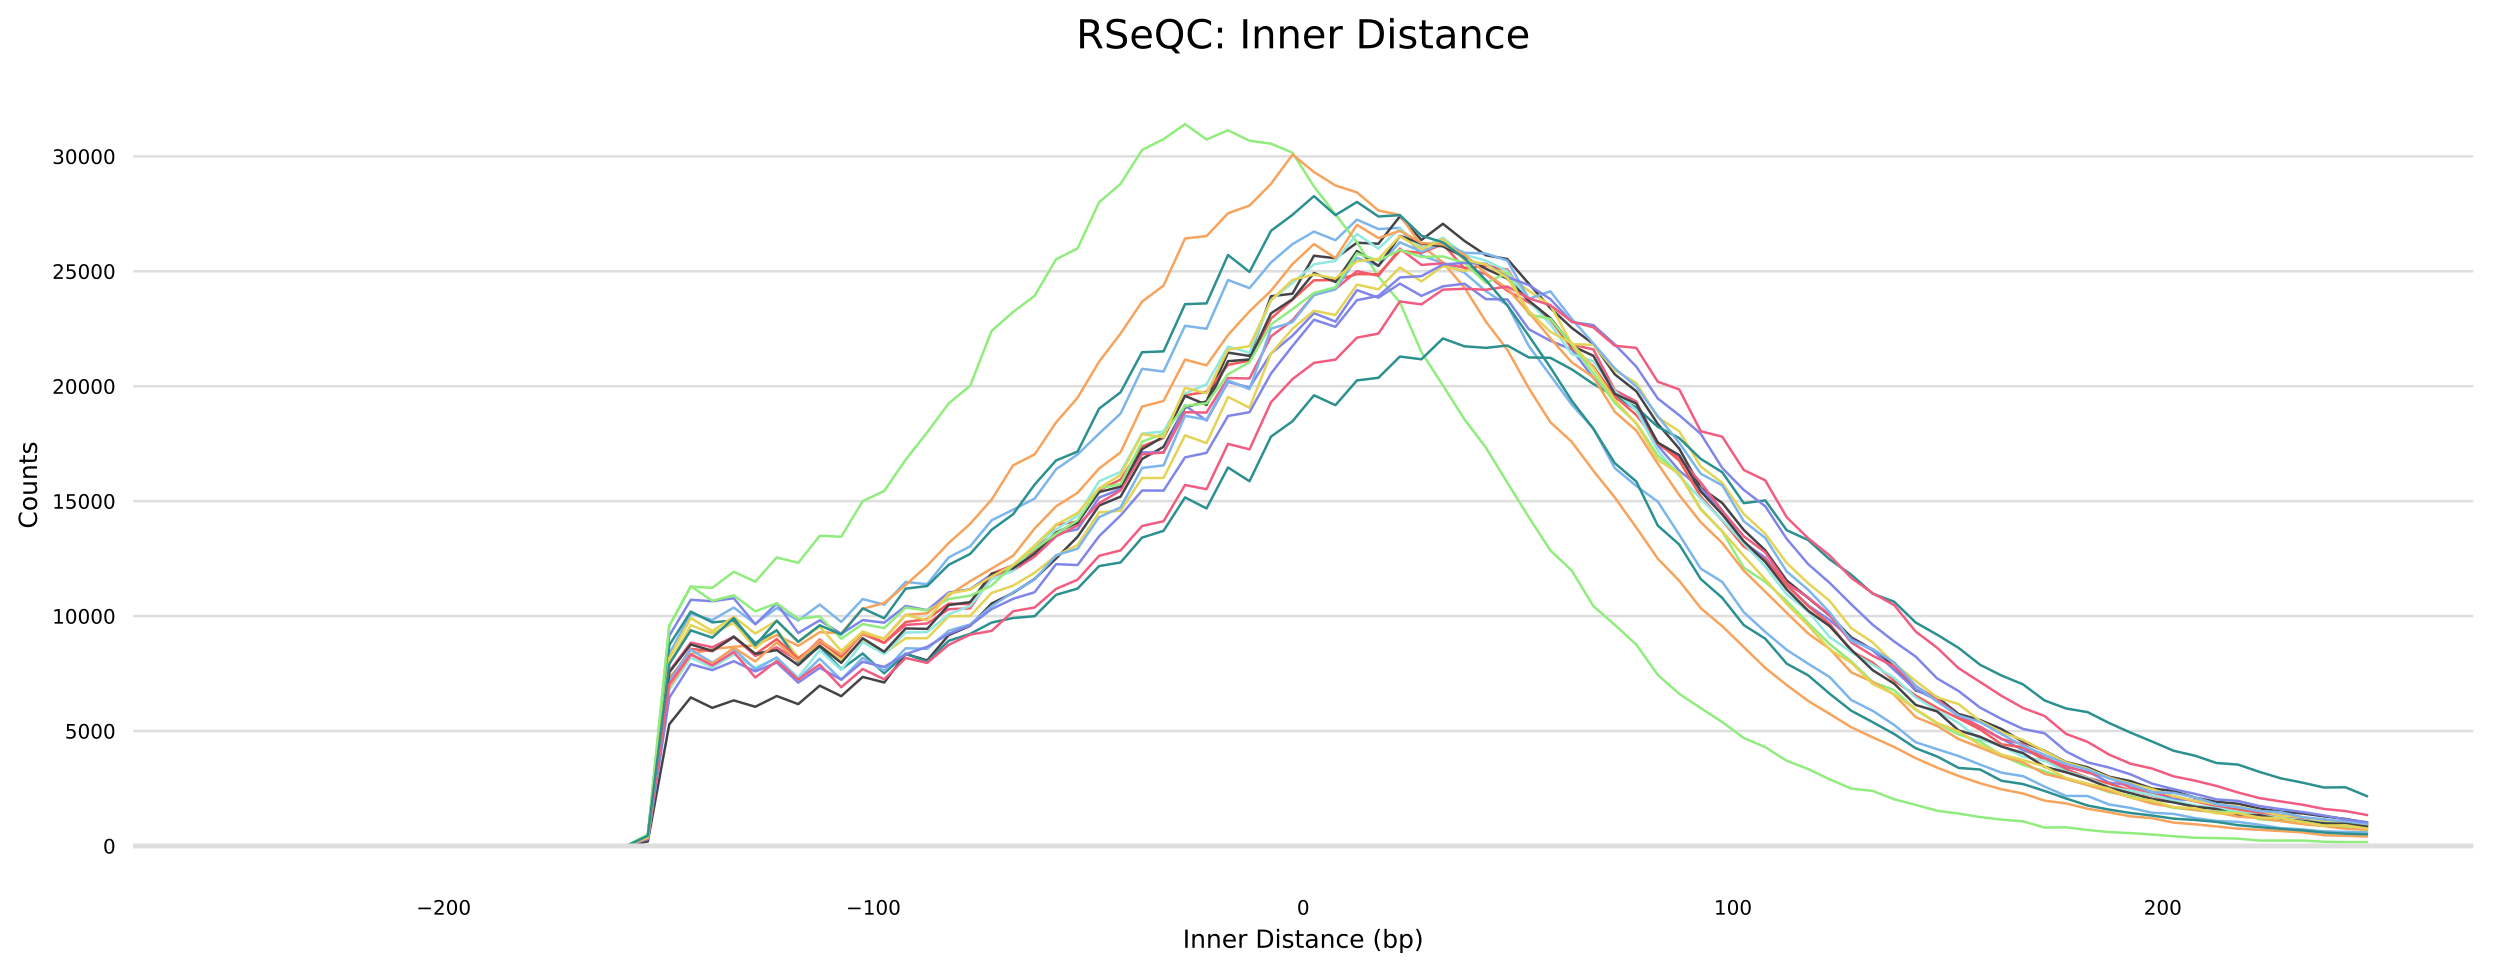<?xml version="1.0" encoding="utf-8" standalone="no"?>
<!DOCTYPE svg PUBLIC "-//W3C//DTD SVG 1.1//EN"
  "http://www.w3.org/Graphics/SVG/1.1/DTD/svg11.dtd">
<!-- Created with matplotlib (https://matplotlib.org/) -->
<svg height="388.845pt" version="1.1" viewBox="0 0 1001.178 388.845" width="1001.178pt" xmlns="http://www.w3.org/2000/svg" xmlns:xlink="http://www.w3.org/1999/xlink">
 <defs>
  <style type="text/css">
*{stroke-linecap:butt;stroke-linejoin:round;}
  </style>
 </defs>
 <g id="figure_1">
  <g id="patch_1">
   <path d="M 0 388.845 
L 1001.178 388.845 
L 1001.178 0 
L 0 0 
z
" style="fill:#ffffff;"/>
  </g>
  <g id="axes_1">
   <g id="patch_2">
    <path d="M 53.328 353.224 
L 990.478 353.224 
L 990.478 35.256 
L 53.328 35.256 
z
" style="fill:#ffffff;"/>
   </g>
   <g id="matplotlib.axis_1">
    <g id="xtick_1">
     <g id="text_1">
      <!-- −200 -->
      <defs>
       <path d="M 10.594 35.5 
L 73.188 35.5 
L 73.188 27.203 
L 10.594 27.203 
z
" id="DejaVuSans-8722"/>
       <path d="M 19.188 8.297 
L 53.609 8.297 
L 53.609 0 
L 7.328 0 
L 7.328 8.297 
Q 12.938 14.109 22.625 23.891 
Q 32.328 33.688 34.812 36.531 
Q 39.547 41.844 41.422 45.531 
Q 43.312 49.219 43.312 52.781 
Q 43.312 58.594 39.234 62.25 
Q 35.156 65.922 28.609 65.922 
Q 23.969 65.922 18.812 64.312 
Q 13.672 62.703 7.812 59.422 
L 7.812 69.391 
Q 13.766 71.781 18.938 73 
Q 24.125 74.219 28.422 74.219 
Q 39.75 74.219 46.484 68.547 
Q 53.219 62.891 53.219 53.422 
Q 53.219 48.922 51.531 44.891 
Q 49.859 40.875 45.406 35.406 
Q 44.188 33.984 37.641 27.219 
Q 31.109 20.453 19.188 8.297 
z
" id="DejaVuSans-50"/>
       <path d="M 31.781 66.406 
Q 24.172 66.406 20.328 58.906 
Q 16.5 51.422 16.5 36.375 
Q 16.5 21.391 20.328 13.891 
Q 24.172 6.391 31.781 6.391 
Q 39.453 6.391 43.281 13.891 
Q 47.125 21.391 47.125 36.375 
Q 47.125 51.422 43.281 58.906 
Q 39.453 66.406 31.781 66.406 
z
M 31.781 74.219 
Q 44.047 74.219 50.516 64.516 
Q 56.984 54.828 56.984 36.375 
Q 56.984 17.969 50.516 8.266 
Q 44.047 -1.422 31.781 -1.422 
Q 19.531 -1.422 13.062 8.266 
Q 6.594 17.969 6.594 36.375 
Q 6.594 54.828 13.062 64.516 
Q 19.531 74.219 31.781 74.219 
z
" id="DejaVuSans-48"/>
      </defs>
      <g transform="translate(166.692 366.303)scale(0.08 -0.08)">
       <use xlink:href="#DejaVuSans-8722"/>
       <use x="83.789" xlink:href="#DejaVuSans-50"/>
       <use x="147.412" xlink:href="#DejaVuSans-48"/>
       <use x="211.035" xlink:href="#DejaVuSans-48"/>
      </g>
     </g>
    </g>
    <g id="xtick_2">
     <g id="text_2">
      <!-- −100 -->
      <defs>
       <path d="M 12.406 8.297 
L 28.516 8.297 
L 28.516 63.922 
L 10.984 60.406 
L 10.984 69.391 
L 28.422 72.906 
L 38.281 72.906 
L 38.281 8.297 
L 54.391 8.297 
L 54.391 0 
L 12.406 0 
z
" id="DejaVuSans-49"/>
      </defs>
      <g transform="translate(338.804 366.303)scale(0.08 -0.08)">
       <use xlink:href="#DejaVuSans-8722"/>
       <use x="83.789" xlink:href="#DejaVuSans-49"/>
       <use x="147.412" xlink:href="#DejaVuSans-48"/>
       <use x="211.035" xlink:href="#DejaVuSans-48"/>
      </g>
     </g>
    </g>
    <g id="xtick_3">
     <g id="text_3">
      <!-- 0 -->
      <g transform="translate(519.358 366.303)scale(0.08 -0.08)">
       <use xlink:href="#DejaVuSans-48"/>
      </g>
     </g>
    </g>
    <g id="xtick_4">
     <g id="text_4">
      <!-- 100 -->
      <g transform="translate(686.38 366.303)scale(0.08 -0.08)">
       <use xlink:href="#DejaVuSans-49"/>
       <use x="63.623" xlink:href="#DejaVuSans-48"/>
       <use x="127.246" xlink:href="#DejaVuSans-48"/>
      </g>
     </g>
    </g>
    <g id="xtick_5">
     <g id="text_5">
      <!-- 200 -->
      <g transform="translate(858.492 366.303)scale(0.08 -0.08)">
       <use xlink:href="#DejaVuSans-50"/>
       <use x="63.623" xlink:href="#DejaVuSans-48"/>
       <use x="127.246" xlink:href="#DejaVuSans-48"/>
      </g>
     </g>
    </g>
    <g id="text_6">
     <!-- Inner Distance (bp) -->
     <defs>
      <path d="M 9.812 72.906 
L 19.672 72.906 
L 19.672 0 
L 9.812 0 
z
" id="DejaVuSans-73"/>
      <path d="M 54.891 33.016 
L 54.891 0 
L 45.906 0 
L 45.906 32.719 
Q 45.906 40.484 42.875 44.328 
Q 39.844 48.188 33.797 48.188 
Q 26.516 48.188 22.312 43.547 
Q 18.109 38.922 18.109 30.906 
L 18.109 0 
L 9.078 0 
L 9.078 54.688 
L 18.109 54.688 
L 18.109 46.188 
Q 21.344 51.125 25.703 53.562 
Q 30.078 56 35.797 56 
Q 45.219 56 50.047 50.172 
Q 54.891 44.344 54.891 33.016 
z
" id="DejaVuSans-110"/>
      <path d="M 56.203 29.594 
L 56.203 25.203 
L 14.891 25.203 
Q 15.484 15.922 20.484 11.062 
Q 25.484 6.203 34.422 6.203 
Q 39.594 6.203 44.453 7.469 
Q 49.312 8.734 54.109 11.281 
L 54.109 2.781 
Q 49.266 0.734 44.188 -0.344 
Q 39.109 -1.422 33.891 -1.422 
Q 20.797 -1.422 13.156 6.188 
Q 5.516 13.812 5.516 26.812 
Q 5.516 40.234 12.766 48.109 
Q 20.016 56 32.328 56 
Q 43.359 56 49.781 48.891 
Q 56.203 41.797 56.203 29.594 
z
M 47.219 32.234 
Q 47.125 39.594 43.094 43.984 
Q 39.062 48.391 32.422 48.391 
Q 24.906 48.391 20.391 44.141 
Q 15.875 39.891 15.188 32.172 
z
" id="DejaVuSans-101"/>
      <path d="M 41.109 46.297 
Q 39.594 47.172 37.812 47.578 
Q 36.031 48 33.891 48 
Q 26.266 48 22.188 43.047 
Q 18.109 38.094 18.109 28.812 
L 18.109 0 
L 9.078 0 
L 9.078 54.688 
L 18.109 54.688 
L 18.109 46.188 
Q 20.953 51.172 25.484 53.578 
Q 30.031 56 36.531 56 
Q 37.453 56 38.578 55.875 
Q 39.703 55.766 41.062 55.516 
z
" id="DejaVuSans-114"/>
      <path id="DejaVuSans-32"/>
      <path d="M 19.672 64.797 
L 19.672 8.109 
L 31.594 8.109 
Q 46.688 8.109 53.688 14.938 
Q 60.688 21.781 60.688 36.531 
Q 60.688 51.172 53.688 57.984 
Q 46.688 64.797 31.594 64.797 
z
M 9.812 72.906 
L 30.078 72.906 
Q 51.266 72.906 61.172 64.094 
Q 71.094 55.281 71.094 36.531 
Q 71.094 17.672 61.125 8.828 
Q 51.172 0 30.078 0 
L 9.812 0 
z
" id="DejaVuSans-68"/>
      <path d="M 9.422 54.688 
L 18.406 54.688 
L 18.406 0 
L 9.422 0 
z
M 9.422 75.984 
L 18.406 75.984 
L 18.406 64.594 
L 9.422 64.594 
z
" id="DejaVuSans-105"/>
      <path d="M 44.281 53.078 
L 44.281 44.578 
Q 40.484 46.531 36.375 47.5 
Q 32.281 48.484 27.875 48.484 
Q 21.188 48.484 17.844 46.438 
Q 14.5 44.391 14.5 40.281 
Q 14.5 37.156 16.891 35.375 
Q 19.281 33.594 26.516 31.984 
L 29.594 31.297 
Q 39.156 29.25 43.188 25.516 
Q 47.219 21.781 47.219 15.094 
Q 47.219 7.469 41.188 3.016 
Q 35.156 -1.422 24.609 -1.422 
Q 20.219 -1.422 15.453 -0.562 
Q 10.688 0.297 5.422 2 
L 5.422 11.281 
Q 10.406 8.688 15.234 7.391 
Q 20.062 6.109 24.812 6.109 
Q 31.156 6.109 34.562 8.281 
Q 37.984 10.453 37.984 14.406 
Q 37.984 18.062 35.516 20.016 
Q 33.062 21.969 24.703 23.781 
L 21.578 24.516 
Q 13.234 26.266 9.516 29.906 
Q 5.812 33.547 5.812 39.891 
Q 5.812 47.609 11.281 51.797 
Q 16.75 56 26.812 56 
Q 31.781 56 36.172 55.266 
Q 40.578 54.547 44.281 53.078 
z
" id="DejaVuSans-115"/>
      <path d="M 18.312 70.219 
L 18.312 54.688 
L 36.812 54.688 
L 36.812 47.703 
L 18.312 47.703 
L 18.312 18.016 
Q 18.312 11.328 20.141 9.422 
Q 21.969 7.516 27.594 7.516 
L 36.812 7.516 
L 36.812 0 
L 27.594 0 
Q 17.188 0 13.234 3.875 
Q 9.281 7.766 9.281 18.016 
L 9.281 47.703 
L 2.688 47.703 
L 2.688 54.688 
L 9.281 54.688 
L 9.281 70.219 
z
" id="DejaVuSans-116"/>
      <path d="M 34.281 27.484 
Q 23.391 27.484 19.188 25 
Q 14.984 22.516 14.984 16.5 
Q 14.984 11.719 18.141 8.906 
Q 21.297 6.109 26.703 6.109 
Q 34.188 6.109 38.703 11.406 
Q 43.219 16.703 43.219 25.484 
L 43.219 27.484 
z
M 52.203 31.203 
L 52.203 0 
L 43.219 0 
L 43.219 8.297 
Q 40.141 3.328 35.547 0.953 
Q 30.953 -1.422 24.312 -1.422 
Q 15.922 -1.422 10.953 3.297 
Q 6 8.016 6 15.922 
Q 6 25.141 12.172 29.828 
Q 18.359 34.516 30.609 34.516 
L 43.219 34.516 
L 43.219 35.406 
Q 43.219 41.609 39.141 45 
Q 35.062 48.391 27.688 48.391 
Q 23 48.391 18.547 47.266 
Q 14.109 46.141 10.016 43.891 
L 10.016 52.203 
Q 14.938 54.109 19.578 55.047 
Q 24.219 56 28.609 56 
Q 40.484 56 46.344 49.844 
Q 52.203 43.703 52.203 31.203 
z
" id="DejaVuSans-97"/>
      <path d="M 48.781 52.594 
L 48.781 44.188 
Q 44.969 46.297 41.141 47.344 
Q 37.312 48.391 33.406 48.391 
Q 24.656 48.391 19.812 42.844 
Q 14.984 37.312 14.984 27.297 
Q 14.984 17.281 19.812 11.734 
Q 24.656 6.203 33.406 6.203 
Q 37.312 6.203 41.141 7.25 
Q 44.969 8.297 48.781 10.406 
L 48.781 2.094 
Q 45.016 0.344 40.984 -0.531 
Q 36.969 -1.422 32.422 -1.422 
Q 20.062 -1.422 12.781 6.344 
Q 5.516 14.109 5.516 27.297 
Q 5.516 40.672 12.859 48.328 
Q 20.219 56 33.016 56 
Q 37.156 56 41.109 55.141 
Q 45.062 54.297 48.781 52.594 
z
" id="DejaVuSans-99"/>
      <path d="M 31 75.875 
Q 24.469 64.656 21.281 53.656 
Q 18.109 42.672 18.109 31.391 
Q 18.109 20.125 21.312 9.062 
Q 24.516 -2 31 -13.188 
L 23.188 -13.188 
Q 15.875 -1.703 12.234 9.375 
Q 8.594 20.453 8.594 31.391 
Q 8.594 42.281 12.203 53.312 
Q 15.828 64.359 23.188 75.875 
z
" id="DejaVuSans-40"/>
      <path d="M 48.688 27.297 
Q 48.688 37.203 44.609 42.844 
Q 40.531 48.484 33.406 48.484 
Q 26.266 48.484 22.188 42.844 
Q 18.109 37.203 18.109 27.297 
Q 18.109 17.391 22.188 11.75 
Q 26.266 6.109 33.406 6.109 
Q 40.531 6.109 44.609 11.75 
Q 48.688 17.391 48.688 27.297 
z
M 18.109 46.391 
Q 20.953 51.266 25.266 53.625 
Q 29.594 56 35.594 56 
Q 45.562 56 51.781 48.094 
Q 58.016 40.188 58.016 27.297 
Q 58.016 14.406 51.781 6.484 
Q 45.562 -1.422 35.594 -1.422 
Q 29.594 -1.422 25.266 0.953 
Q 20.953 3.328 18.109 8.203 
L 18.109 0 
L 9.078 0 
L 9.078 75.984 
L 18.109 75.984 
z
" id="DejaVuSans-98"/>
      <path d="M 18.109 8.203 
L 18.109 -20.797 
L 9.078 -20.797 
L 9.078 54.688 
L 18.109 54.688 
L 18.109 46.391 
Q 20.953 51.266 25.266 53.625 
Q 29.594 56 35.594 56 
Q 45.562 56 51.781 48.094 
Q 58.016 40.188 58.016 27.297 
Q 58.016 14.406 51.781 6.484 
Q 45.562 -1.422 35.594 -1.422 
Q 29.594 -1.422 25.266 0.953 
Q 20.953 3.328 18.109 8.203 
z
M 48.688 27.297 
Q 48.688 37.203 44.609 42.844 
Q 40.531 48.484 33.406 48.484 
Q 26.266 48.484 22.188 42.844 
Q 18.109 37.203 18.109 27.297 
Q 18.109 17.391 22.188 11.75 
Q 26.266 6.109 33.406 6.109 
Q 40.531 6.109 44.609 11.75 
Q 48.688 17.391 48.688 27.297 
z
" id="DejaVuSans-112"/>
      <path d="M 8.016 75.875 
L 15.828 75.875 
Q 23.141 64.359 26.781 53.312 
Q 30.422 42.281 30.422 31.391 
Q 30.422 20.453 26.781 9.375 
Q 23.141 -1.703 15.828 -13.188 
L 8.016 -13.188 
Q 14.5 -2 17.703 9.062 
Q 20.906 20.125 20.906 31.391 
Q 20.906 42.672 17.703 53.656 
Q 14.5 64.656 8.016 75.875 
z
" id="DejaVuSans-41"/>
     </defs>
     <g transform="translate(473.668 379.565)scale(0.1 -0.1)">
      <use xlink:href="#DejaVuSans-73"/>
      <use x="29.492" xlink:href="#DejaVuSans-110"/>
      <use x="92.871" xlink:href="#DejaVuSans-110"/>
      <use x="156.25" xlink:href="#DejaVuSans-101"/>
      <use x="217.773" xlink:href="#DejaVuSans-114"/>
      <use x="258.887" xlink:href="#DejaVuSans-32"/>
      <use x="290.674" xlink:href="#DejaVuSans-68"/>
      <use x="367.676" xlink:href="#DejaVuSans-105"/>
      <use x="395.459" xlink:href="#DejaVuSans-115"/>
      <use x="447.559" xlink:href="#DejaVuSans-116"/>
      <use x="486.768" xlink:href="#DejaVuSans-97"/>
      <use x="548.047" xlink:href="#DejaVuSans-110"/>
      <use x="611.426" xlink:href="#DejaVuSans-99"/>
      <use x="666.406" xlink:href="#DejaVuSans-101"/>
      <use x="727.93" xlink:href="#DejaVuSans-32"/>
      <use x="759.717" xlink:href="#DejaVuSans-40"/>
      <use x="798.73" xlink:href="#DejaVuSans-98"/>
      <use x="862.207" xlink:href="#DejaVuSans-112"/>
      <use x="925.684" xlink:href="#DejaVuSans-41"/>
     </g>
    </g>
   </g>
   <g id="matplotlib.axis_2">
    <g id="ytick_1">
     <g id="line2d_1">
      <path clip-path="url(#p99df328ebd)" d="M 53.328 338.771 
L 990.478 338.771 
" style="fill:none;stroke:#dedede;stroke-linecap:square;"/>
     </g>
     <g id="text_7">
      <!-- 0 -->
      <g transform="translate(41.238 341.81)scale(0.08 -0.08)">
       <use xlink:href="#DejaVuSans-48"/>
      </g>
     </g>
    </g>
    <g id="ytick_2">
     <g id="line2d_2">
      <path clip-path="url(#p99df328ebd)" d="M 53.328 292.745 
L 990.478 292.745 
" style="fill:none;stroke:#dedede;stroke-linecap:square;"/>
     </g>
     <g id="text_8">
      <!-- 5000 -->
      <defs>
       <path d="M 10.797 72.906 
L 49.516 72.906 
L 49.516 64.594 
L 19.828 64.594 
L 19.828 46.734 
Q 21.969 47.469 24.109 47.828 
Q 26.266 48.188 28.422 48.188 
Q 40.625 48.188 47.75 41.5 
Q 54.891 34.812 54.891 23.391 
Q 54.891 11.625 47.562 5.094 
Q 40.234 -1.422 26.906 -1.422 
Q 22.312 -1.422 17.547 -0.641 
Q 12.797 0.141 7.719 1.703 
L 7.719 11.625 
Q 12.109 9.234 16.797 8.062 
Q 21.484 6.891 26.703 6.891 
Q 35.156 6.891 40.078 11.328 
Q 45.016 15.766 45.016 23.391 
Q 45.016 31 40.078 35.438 
Q 35.156 39.891 26.703 39.891 
Q 22.75 39.891 18.812 39.016 
Q 14.891 38.141 10.797 36.281 
z
" id="DejaVuSans-53"/>
      </defs>
      <g transform="translate(25.968 295.784)scale(0.08 -0.08)">
       <use xlink:href="#DejaVuSans-53"/>
       <use x="63.623" xlink:href="#DejaVuSans-48"/>
       <use x="127.246" xlink:href="#DejaVuSans-48"/>
       <use x="190.869" xlink:href="#DejaVuSans-48"/>
      </g>
     </g>
    </g>
    <g id="ytick_3">
     <g id="line2d_3">
      <path clip-path="url(#p99df328ebd)" d="M 53.328 246.719 
L 990.478 246.719 
" style="fill:none;stroke:#dedede;stroke-linecap:square;"/>
     </g>
     <g id="text_9">
      <!-- 10000 -->
      <g transform="translate(20.878 249.758)scale(0.08 -0.08)">
       <use xlink:href="#DejaVuSans-49"/>
       <use x="63.623" xlink:href="#DejaVuSans-48"/>
       <use x="127.246" xlink:href="#DejaVuSans-48"/>
       <use x="190.869" xlink:href="#DejaVuSans-48"/>
       <use x="254.492" xlink:href="#DejaVuSans-48"/>
      </g>
     </g>
    </g>
    <g id="ytick_4">
     <g id="line2d_4">
      <path clip-path="url(#p99df328ebd)" d="M 53.328 200.693 
L 990.478 200.693 
" style="fill:none;stroke:#dedede;stroke-linecap:square;"/>
     </g>
     <g id="text_10">
      <!-- 15000 -->
      <g transform="translate(20.878 203.732)scale(0.08 -0.08)">
       <use xlink:href="#DejaVuSans-49"/>
       <use x="63.623" xlink:href="#DejaVuSans-53"/>
       <use x="127.246" xlink:href="#DejaVuSans-48"/>
       <use x="190.869" xlink:href="#DejaVuSans-48"/>
       <use x="254.492" xlink:href="#DejaVuSans-48"/>
      </g>
     </g>
    </g>
    <g id="ytick_5">
     <g id="line2d_5">
      <path clip-path="url(#p99df328ebd)" d="M 53.328 154.667 
L 990.478 154.667 
" style="fill:none;stroke:#dedede;stroke-linecap:square;"/>
     </g>
     <g id="text_11">
      <!-- 20000 -->
      <g transform="translate(20.878 157.706)scale(0.08 -0.08)">
       <use xlink:href="#DejaVuSans-50"/>
       <use x="63.623" xlink:href="#DejaVuSans-48"/>
       <use x="127.246" xlink:href="#DejaVuSans-48"/>
       <use x="190.869" xlink:href="#DejaVuSans-48"/>
       <use x="254.492" xlink:href="#DejaVuSans-48"/>
      </g>
     </g>
    </g>
    <g id="ytick_6">
     <g id="line2d_6">
      <path clip-path="url(#p99df328ebd)" d="M 53.328 108.641 
L 990.478 108.641 
" style="fill:none;stroke:#dedede;stroke-linecap:square;"/>
     </g>
     <g id="text_12">
      <!-- 25000 -->
      <g transform="translate(20.878 111.68)scale(0.08 -0.08)">
       <use xlink:href="#DejaVuSans-50"/>
       <use x="63.623" xlink:href="#DejaVuSans-53"/>
       <use x="127.246" xlink:href="#DejaVuSans-48"/>
       <use x="190.869" xlink:href="#DejaVuSans-48"/>
       <use x="254.492" xlink:href="#DejaVuSans-48"/>
      </g>
     </g>
    </g>
    <g id="ytick_7">
     <g id="line2d_7">
      <path clip-path="url(#p99df328ebd)" d="M 53.328 62.615 
L 990.478 62.615 
" style="fill:none;stroke:#dedede;stroke-linecap:square;"/>
     </g>
     <g id="text_13">
      <!-- 30000 -->
      <defs>
       <path d="M 40.578 39.312 
Q 47.656 37.797 51.625 33 
Q 55.609 28.219 55.609 21.188 
Q 55.609 10.406 48.188 4.484 
Q 40.766 -1.422 27.094 -1.422 
Q 22.516 -1.422 17.656 -0.516 
Q 12.797 0.391 7.625 2.203 
L 7.625 11.719 
Q 11.719 9.328 16.594 8.109 
Q 21.484 6.891 26.812 6.891 
Q 36.078 6.891 40.938 10.547 
Q 45.797 14.203 45.797 21.188 
Q 45.797 27.641 41.281 31.266 
Q 36.766 34.906 28.719 34.906 
L 20.219 34.906 
L 20.219 43.016 
L 29.109 43.016 
Q 36.375 43.016 40.234 45.922 
Q 44.094 48.828 44.094 54.297 
Q 44.094 59.906 40.109 62.906 
Q 36.141 65.922 28.719 65.922 
Q 24.656 65.922 20.016 65.031 
Q 15.375 64.156 9.812 62.312 
L 9.812 71.094 
Q 15.438 72.656 20.344 73.438 
Q 25.25 74.219 29.594 74.219 
Q 40.828 74.219 47.359 69.109 
Q 53.906 64.016 53.906 55.328 
Q 53.906 49.266 50.438 45.094 
Q 46.969 40.922 40.578 39.312 
z
" id="DejaVuSans-51"/>
      </defs>
      <g transform="translate(20.878 65.654)scale(0.08 -0.08)">
       <use xlink:href="#DejaVuSans-51"/>
       <use x="63.623" xlink:href="#DejaVuSans-48"/>
       <use x="127.246" xlink:href="#DejaVuSans-48"/>
       <use x="190.869" xlink:href="#DejaVuSans-48"/>
       <use x="254.492" xlink:href="#DejaVuSans-48"/>
      </g>
     </g>
    </g>
    <g id="text_14">
     <!-- Counts -->
     <defs>
      <path d="M 64.406 67.281 
L 64.406 56.891 
Q 59.422 61.531 53.781 63.812 
Q 48.141 66.109 41.797 66.109 
Q 29.297 66.109 22.656 58.469 
Q 16.016 50.828 16.016 36.375 
Q 16.016 21.969 22.656 14.328 
Q 29.297 6.688 41.797 6.688 
Q 48.141 6.688 53.781 8.984 
Q 59.422 11.281 64.406 15.922 
L 64.406 5.609 
Q 59.234 2.094 53.438 0.328 
Q 47.656 -1.422 41.219 -1.422 
Q 24.656 -1.422 15.125 8.703 
Q 5.609 18.844 5.609 36.375 
Q 5.609 53.953 15.125 64.078 
Q 24.656 74.219 41.219 74.219 
Q 47.75 74.219 53.531 72.484 
Q 59.328 70.75 64.406 67.281 
z
" id="DejaVuSans-67"/>
      <path d="M 30.609 48.391 
Q 23.391 48.391 19.188 42.75 
Q 14.984 37.109 14.984 27.297 
Q 14.984 17.484 19.156 11.844 
Q 23.344 6.203 30.609 6.203 
Q 37.797 6.203 41.984 11.859 
Q 46.188 17.531 46.188 27.297 
Q 46.188 37.016 41.984 42.703 
Q 37.797 48.391 30.609 48.391 
z
M 30.609 56 
Q 42.328 56 49.016 48.375 
Q 55.719 40.766 55.719 27.297 
Q 55.719 13.875 49.016 6.219 
Q 42.328 -1.422 30.609 -1.422 
Q 18.844 -1.422 12.172 6.219 
Q 5.516 13.875 5.516 27.297 
Q 5.516 40.766 12.172 48.375 
Q 18.844 56 30.609 56 
z
" id="DejaVuSans-111"/>
      <path d="M 8.5 21.578 
L 8.5 54.688 
L 17.484 54.688 
L 17.484 21.922 
Q 17.484 14.156 20.5 10.266 
Q 23.531 6.391 29.594 6.391 
Q 36.859 6.391 41.078 11.031 
Q 45.312 15.672 45.312 23.688 
L 45.312 54.688 
L 54.297 54.688 
L 54.297 0 
L 45.312 0 
L 45.312 8.406 
Q 42.047 3.422 37.719 1 
Q 33.406 -1.422 27.688 -1.422 
Q 18.266 -1.422 13.375 4.438 
Q 8.5 10.297 8.5 21.578 
z
M 31.109 56 
z
" id="DejaVuSans-117"/>
     </defs>
     <g transform="translate(14.798 211.693)rotate(-90)scale(0.1 -0.1)">
      <use xlink:href="#DejaVuSans-67"/>
      <use x="69.824" xlink:href="#DejaVuSans-111"/>
      <use x="131.006" xlink:href="#DejaVuSans-117"/>
      <use x="194.385" xlink:href="#DejaVuSans-110"/>
      <use x="257.764" xlink:href="#DejaVuSans-116"/>
      <use x="296.973" xlink:href="#DejaVuSans-115"/>
     </g>
    </g>
   </g>
   <g id="line2d_8">
    <path clip-path="url(#p99df328ebd)" d="M 95.926 338.771 
L 104.531 338.771 
L 113.137 338.771 
L 121.743 338.771 
L 130.348 338.771 
L 138.954 338.771 
L 147.559 338.771 
L 156.165 338.771 
L 164.771 338.771 
L 173.376 338.771 
L 181.982 338.771 
L 190.587 338.771 
L 199.193 338.771 
L 207.799 338.771 
L 216.404 338.771 
L 225.01 338.771 
L 233.615 338.771 
L 242.221 338.771 
L 250.827 338.771 
L 259.432 335.144 
L 268.038 261.834 
L 276.643 245.725 
L 285.249 248.293 
L 293.855 243.304 
L 302.46 249.839 
L 311.066 243.506 
L 319.671 248.459 
L 328.277 242.107 
L 336.883 249.085 
L 345.488 239.907 
L 354.094 242.135 
L 362.699 233.04 
L 371.305 233.951 
L 379.911 223.236 
L 388.516 218.79 
L 397.122 208.361 
L 405.728 204.108 
L 414.333 199.671 
L 422.939 187.934 
L 431.544 181.988 
L 440.15 173.629 
L 448.756 165.63 
L 457.361 147.698 
L 465.967 148.794 
L 474.572 130.475 
L 483.178 131.663 
L 491.784 112.148 
L 500.389 115.379 
L 508.995 105.115 
L 517.6 97.76 
L 526.206 92.743 
L 534.812 96.204 
L 543.417 87.947 
L 552.023 91.731 
L 560.628 91.252 
L 569.234 102.335 
L 577.84 105.354 
L 586.445 109.165 
L 595.051 116.622 
L 603.656 122.182 
L 612.262 138.576 
L 620.868 150.349 
L 629.473 162.068 
L 638.079 171.54 
L 646.684 187.483 
L 655.29 194.617 
L 663.896 200.895 
L 672.501 214.151 
L 681.107 227.738 
L 689.712 233.049 
L 698.318 245.145 
L 706.924 253.052 
L 715.529 260.25 
L 724.135 265.82 
L 732.74 271.168 
L 741.346 280.318 
L 749.952 284.663 
L 758.557 290.324 
L 767.163 297.246 
L 775.768 300.035 
L 784.374 302.788 
L 792.98 306.203 
L 801.585 309.452 
L 810.191 310.833 
L 818.796 315.031 
L 827.402 318.74 
L 836.008 318.786 
L 844.613 322.165 
L 853.219 323.545 
L 861.824 325.478 
L 870.43 325.93 
L 879.036 327.642 
L 887.641 328.746 
L 896.247 329.142 
L 904.852 330.274 
L 913.458 331.664 
L 922.064 332.143 
L 930.669 332.935 
L 939.275 333.156 
L 947.88 333.229 
" style="fill:none;stroke:#7cb5ec;stroke-linecap:square;"/>
   </g>
   <g id="line2d_9">
    <path clip-path="url(#p99df328ebd)" d="M 95.926 338.771 
L 104.531 338.771 
L 113.137 338.771 
L 121.743 338.771 
L 130.348 338.771 
L 138.954 338.771 
L 147.559 338.771 
L 156.165 338.771 
L 164.771 338.771 
L 173.376 338.771 
L 181.982 338.771 
L 190.587 338.771 
L 199.193 338.771 
L 207.799 338.771 
L 216.404 338.771 
L 225.01 338.771 
L 233.615 338.771 
L 242.221 338.771 
L 250.827 338.771 
L 259.432 336.967 
L 268.038 290.038 
L 276.643 279.296 
L 285.249 283.475 
L 293.855 280.483 
L 302.46 283.043 
L 311.066 278.744 
L 319.671 281.975 
L 328.277 274.583 
L 336.883 278.799 
L 345.488 271.094 
L 354.094 273.313 
L 362.699 261.861 
L 371.305 264.494 
L 379.911 254.341 
L 388.516 250.613 
L 397.122 241.693 
L 405.728 237.431 
L 414.333 231.871 
L 422.939 223.632 
L 431.544 214.961 
L 440.15 202.46 
L 448.756 198.898 
L 457.361 183.81 
L 465.967 178.932 
L 474.572 163.182 
L 483.178 160.733 
L 491.784 141.209 
L 500.389 142.543 
L 508.995 118.638 
L 517.6 117.616 
L 526.206 102.409 
L 534.812 103.421 
L 543.417 97.208 
L 552.023 97.613 
L 560.628 86.64 
L 569.234 96.094 
L 577.84 89.632 
L 586.445 96.453 
L 595.051 102.215 
L 603.656 103.734 
L 612.262 113.621 
L 620.868 123.369 
L 629.473 131.322 
L 638.079 137.729 
L 646.684 149.935 
L 655.29 156.692 
L 663.896 169.791 
L 672.501 179.696 
L 681.107 195.289 
L 689.712 201.438 
L 698.318 212.208 
L 706.924 220.383 
L 715.529 232.488 
L 724.135 239.502 
L 732.74 246.498 
L 741.346 255.215 
L 749.952 260.186 
L 758.557 266.869 
L 767.163 276.507 
L 775.768 279.186 
L 784.374 285.942 
L 792.98 288.354 
L 801.585 291.981 
L 810.191 297.145 
L 818.796 300.716 
L 827.402 305.153 
L 836.008 307.289 
L 844.613 311.036 
L 853.219 312.821 
L 861.824 315.785 
L 870.43 316.761 
L 879.036 319.44 
L 887.641 321.106 
L 896.247 321.852 
L 904.852 323.822 
L 913.458 325.037 
L 922.064 325.745 
L 930.669 326.915 
L 939.275 327.973 
L 947.88 329.492 
" style="fill:none;stroke:#434348;stroke-linecap:square;"/>
   </g>
   <g id="line2d_10">
    <path clip-path="url(#p99df328ebd)" d="M 95.926 338.771 
L 104.531 338.771 
L 113.137 338.771 
L 121.743 338.771 
L 130.348 338.771 
L 138.954 338.771 
L 147.559 338.771 
L 156.165 338.771 
L 164.771 338.771 
L 173.376 338.771 
L 181.982 338.771 
L 190.587 338.771 
L 199.193 338.771 
L 207.799 338.771 
L 216.404 338.771 
L 225.01 338.771 
L 233.615 338.771 
L 242.221 338.771 
L 250.827 338.771 
L 259.432 334.113 
L 268.038 250.677 
L 276.643 234.918 
L 285.249 235.424 
L 293.855 228.971 
L 302.46 232.975 
L 311.066 223.227 
L 319.671 225.409 
L 328.277 214.583 
L 336.883 214.952 
L 345.488 200.684 
L 354.094 196.624 
L 362.699 184.096 
L 371.305 173.16 
L 379.911 161.561 
L 388.516 154.473 
L 397.122 132.51 
L 405.728 124.925 
L 414.333 118.472 
L 422.939 103.808 
L 431.544 99.472 
L 440.15 81.016 
L 448.756 73.652 
L 457.361 60.046 
L 465.967 55.711 
L 474.572 49.709 
L 483.178 55.849 
L 491.784 52.176 
L 500.389 56.364 
L 508.995 57.543 
L 517.6 61.133 
L 526.206 74.692 
L 534.812 85.867 
L 543.417 96.987 
L 552.023 110.758 
L 560.628 121.114 
L 569.234 141.006 
L 577.84 154.345 
L 586.445 167.904 
L 595.051 179.217 
L 603.656 193.301 
L 612.262 207.155 
L 620.868 220.401 
L 629.473 228.548 
L 638.079 242.715 
L 646.684 250.244 
L 655.29 258.133 
L 663.896 270.303 
L 672.501 277.869 
L 681.107 283.586 
L 689.712 289.173 
L 698.318 295.525 
L 706.924 299.216 
L 715.529 304.656 
L 724.135 307.989 
L 732.74 312.122 
L 741.346 315.785 
L 749.952 316.761 
L 758.557 320.075 
L 767.163 322.33 
L 775.768 324.705 
L 784.374 325.81 
L 792.98 327.218 
L 801.585 328.231 
L 810.191 328.94 
L 818.796 331.416 
L 827.402 331.315 
L 836.008 332.373 
L 844.613 333.229 
L 853.219 333.634 
L 861.824 334.196 
L 870.43 334.895 
L 879.036 335.494 
L 887.641 335.632 
L 896.247 335.844 
L 904.852 336.626 
L 913.458 336.608 
L 922.064 336.608 
L 930.669 337.095 
L 939.275 337.224 
L 947.88 337.206 
" style="fill:none;stroke:#90ed7d;stroke-linecap:square;"/>
   </g>
   <g id="line2d_11">
    <path clip-path="url(#p99df328ebd)" d="M 95.926 338.771 
L 104.531 338.771 
L 113.137 338.771 
L 121.743 338.771 
L 130.348 338.771 
L 138.954 338.771 
L 147.559 338.771 
L 156.165 338.771 
L 164.771 338.771 
L 173.376 338.771 
L 181.982 338.771 
L 190.587 338.771 
L 199.193 338.771 
L 207.799 338.771 
L 216.404 338.771 
L 225.01 338.771 
L 233.615 338.771 
L 242.221 338.771 
L 250.827 338.771 
L 259.432 335.439 
L 268.038 271.315 
L 276.643 261.907 
L 285.249 259.928 
L 293.855 259.017 
L 302.46 258.446 
L 311.066 254.359 
L 319.671 258.64 
L 328.277 253.181 
L 336.883 253.558 
L 345.488 243.819 
L 354.094 241.463 
L 362.699 234.273 
L 371.305 226.541 
L 379.911 217.492 
L 388.516 209.778 
L 397.122 200.067 
L 405.728 186.351 
L 414.333 181.979 
L 422.939 169.147 
L 431.544 159.269 
L 440.15 144.836 
L 448.756 133.568 
L 457.361 120.801 
L 465.967 114.357 
L 474.572 95.496 
L 483.178 94.529 
L 491.784 85.425 
L 500.389 82.314 
L 508.995 73.615 
L 517.6 61.915 
L 526.206 68.911 
L 534.812 74.278 
L 543.417 77.058 
L 552.023 84.275 
L 560.628 86.106 
L 569.234 98.34 
L 577.84 105.097 
L 586.445 115.149 
L 595.051 128.782 
L 603.656 140.113 
L 612.262 155.495 
L 620.868 169.082 
L 629.473 176.98 
L 638.079 188.505 
L 646.684 199.22 
L 655.29 211.288 
L 663.896 223.733 
L 672.501 232.598 
L 681.107 243.571 
L 689.712 250.769 
L 698.318 259.118 
L 706.924 267.495 
L 715.529 274.334 
L 724.135 280.723 
L 732.74 285.915 
L 741.346 291.226 
L 749.952 295.295 
L 758.557 299.142 
L 767.163 303.625 
L 775.768 307.409 
L 784.374 310.759 
L 792.98 313.687 
L 801.585 316.098 
L 810.191 317.783 
L 818.796 320.637 
L 827.402 321.76 
L 836.008 323.868 
L 844.613 325.313 
L 853.219 326.924 
L 861.824 327.66 
L 870.43 329.428 
L 879.036 330.1 
L 887.641 330.974 
L 896.247 331.867 
L 904.852 332.309 
L 913.458 332.815 
L 922.064 333.34 
L 930.669 334.481 
L 939.275 334.711 
L 947.88 335.015 
" style="fill:none;stroke:#f7a35c;stroke-linecap:square;"/>
   </g>
   <g id="line2d_12">
    <path clip-path="url(#p99df328ebd)" d="M 95.926 338.771 
L 104.531 338.771 
L 113.137 338.771 
L 121.743 338.771 
L 130.348 338.771 
L 138.954 338.771 
L 147.559 338.771 
L 156.165 338.771 
L 164.771 338.771 
L 173.376 338.771 
L 181.982 338.771 
L 190.587 338.771 
L 199.193 338.771 
L 207.799 338.771 
L 216.404 338.771 
L 225.01 338.771 
L 233.615 338.771 
L 242.221 338.771 
L 250.827 338.771 
L 259.432 335.19 
L 268.038 254.552 
L 276.643 240.211 
L 285.249 240.772 
L 293.855 239.576 
L 302.46 250.023 
L 311.066 241.665 
L 319.671 253.503 
L 328.277 248.403 
L 336.883 253.853 
L 345.488 248.32 
L 354.094 249.37 
L 362.699 242.659 
L 371.305 244.362 
L 379.911 237.265 
L 388.516 235.976 
L 397.122 229.947 
L 405.728 226.412 
L 414.333 219.83 
L 422.939 213.801 
L 431.544 211.969 
L 440.15 199.275 
L 448.756 195.851 
L 457.361 181.178 
L 465.967 181.159 
L 474.572 162.408 
L 483.178 168.419 
L 491.784 152.955 
L 500.389 155.21 
L 508.995 141.568 
L 517.6 134.434 
L 526.206 125.403 
L 534.812 128.791 
L 543.417 116.18 
L 552.023 119.217 
L 560.628 113.584 
L 569.234 118.481 
L 577.84 114.67 
L 586.445 113.612 
L 595.051 119.788 
L 603.656 119.899 
L 612.262 131.856 
L 620.868 136.496 
L 629.473 139.957 
L 638.079 151.307 
L 646.684 159.223 
L 655.29 163.927 
L 663.896 178.425 
L 672.501 188.459 
L 681.107 195.602 
L 689.712 204.568 
L 698.318 217.363 
L 706.924 223.319 
L 715.529 234.163 
L 724.135 242.438 
L 732.74 248.32 
L 741.346 255.924 
L 749.952 260.425 
L 758.557 268.305 
L 767.163 276.175 
L 775.768 280.391 
L 784.374 286.909 
L 792.98 291.3 
L 801.585 295.801 
L 810.191 300.45 
L 818.796 303.368 
L 827.402 307.271 
L 836.008 308.891 
L 844.613 313.438 
L 853.219 314.405 
L 861.824 317.157 
L 870.43 319.992 
L 879.036 320.535 
L 887.641 322.57 
L 896.247 323.214 
L 904.852 324.733 
L 913.458 326.362 
L 922.064 327.586 
L 930.669 328.654 
L 939.275 329.262 
L 947.88 330.201 
" style="fill:none;stroke:#8085e9;stroke-linecap:square;"/>
   </g>
   <g id="line2d_13">
    <path clip-path="url(#p99df328ebd)" d="M 95.926 338.771 
L 104.531 338.771 
L 113.137 338.771 
L 121.743 338.771 
L 130.348 338.771 
L 138.954 338.771 
L 147.559 338.771 
L 156.165 338.771 
L 164.771 338.771 
L 173.376 338.771 
L 181.982 338.771 
L 190.587 338.771 
L 199.193 338.771 
L 207.799 338.771 
L 216.404 338.771 
L 225.01 338.771 
L 233.615 338.771 
L 242.221 338.771 
L 250.827 338.771 
L 259.432 335.724 
L 268.038 268.811 
L 276.643 257.342 
L 285.249 259.192 
L 293.855 254.976 
L 302.46 262.681 
L 311.066 259.265 
L 319.671 264.623 
L 328.277 256.071 
L 336.883 263.666 
L 345.488 253.199 
L 354.094 257.388 
L 362.699 250.263 
L 371.305 249.683 
L 379.911 243.966 
L 388.516 243.626 
L 397.122 230.766 
L 405.728 228.446 
L 414.333 222.905 
L 422.939 214.786 
L 431.544 210.423 
L 440.15 201.53 
L 448.756 196.412 
L 457.361 181.896 
L 465.967 181.251 
L 474.572 165.078 
L 483.178 165.216 
L 491.784 151.408 
L 500.389 151.574 
L 508.995 134.71 
L 517.6 128.257 
L 526.206 118.076 
L 534.812 115.72 
L 543.417 108.585 
L 552.023 110.427 
L 560.628 99.61 
L 569.234 106.091 
L 577.84 105.447 
L 586.445 107.214 
L 595.051 109.764 
L 603.656 116.474 
L 612.262 121.151 
L 620.868 127.511 
L 629.473 138.033 
L 638.079 139.929 
L 646.684 156.259 
L 655.29 160.825 
L 663.896 177.744 
L 672.501 183.424 
L 681.107 193.264 
L 689.712 204.513 
L 698.318 214.758 
L 706.924 221.193 
L 715.529 233.62 
L 724.135 239.299 
L 732.74 246.369 
L 741.346 257.24 
L 749.952 262.616 
L 758.557 266.86 
L 767.163 274.804 
L 775.768 280.042 
L 784.374 286.605 
L 792.98 291.005 
L 801.585 295.976 
L 810.191 297.992 
L 818.796 303.589 
L 827.402 306.82 
L 836.008 309.415 
L 844.613 311.22 
L 853.219 315.5 
L 861.824 317.553 
L 870.43 318.888 
L 879.036 320.904 
L 887.641 322.901 
L 896.247 323.969 
L 904.852 325.23 
L 913.458 326.786 
L 922.064 327.835 
L 930.669 328.728 
L 939.275 329.694 
L 947.88 330.348 
" style="fill:none;stroke:#f15c80;stroke-linecap:square;"/>
   </g>
   <g id="line2d_14">
    <path clip-path="url(#p99df328ebd)" d="M 95.926 338.771 
L 104.531 338.771 
L 113.137 338.771 
L 121.743 338.771 
L 130.348 338.771 
L 138.954 338.771 
L 147.559 338.771 
L 156.165 338.771 
L 164.771 338.771 
L 173.376 338.771 
L 181.982 338.771 
L 190.587 338.771 
L 199.193 338.771 
L 207.799 338.771 
L 216.404 338.771 
L 225.01 338.771 
L 233.615 338.771 
L 242.221 338.771 
L 250.827 338.771 
L 259.432 335.356 
L 268.038 265.553 
L 276.643 250.373 
L 285.249 253.724 
L 293.855 249.453 
L 302.46 259.597 
L 311.066 252.297 
L 319.671 263.288 
L 328.277 258.501 
L 336.883 264.153 
L 345.488 256.596 
L 354.094 261.594 
L 362.699 255.611 
L 371.305 255.583 
L 379.911 246.802 
L 388.516 246.682 
L 397.122 237.431 
L 405.728 234.531 
L 414.333 229.358 
L 422.939 222.537 
L 431.544 218.293 
L 440.15 205.194 
L 448.756 204.559 
L 457.361 191.423 
L 465.967 191.405 
L 474.572 174.347 
L 483.178 177.45 
L 491.784 158.966 
L 500.389 163.283 
L 508.995 141.586 
L 517.6 131.672 
L 526.206 124.446 
L 534.812 126.14 
L 543.417 113.971 
L 552.023 115.858 
L 560.628 107.122 
L 569.234 112.691 
L 577.84 106.56 
L 586.445 108.539 
L 595.051 105.704 
L 603.656 109.81 
L 612.262 116.474 
L 620.868 122.218 
L 629.473 137.812 
L 638.079 138.107 
L 646.684 148.361 
L 655.29 153.396 
L 663.896 167.186 
L 672.501 172.709 
L 681.107 186.839 
L 689.712 193.375 
L 698.318 205.829 
L 706.924 213.727 
L 715.529 225.473 
L 724.135 233.592 
L 732.74 240.643 
L 741.346 251.579 
L 749.952 257.277 
L 758.557 265.672 
L 767.163 272.677 
L 775.768 279.287 
L 784.374 281.984 
L 792.98 288.722 
L 801.585 293.251 
L 810.191 296.353 
L 818.796 300.827 
L 827.402 305.301 
L 836.008 307.851 
L 844.613 311.404 
L 853.219 313.779 
L 861.824 316.016 
L 870.43 318.823 
L 879.036 320.738 
L 887.641 322.1 
L 896.247 323.03 
L 904.852 324.668 
L 913.458 326.629 
L 922.064 327.181 
L 930.669 329.207 
L 939.275 328.866 
L 947.88 330.56 
" style="fill:none;stroke:#e4d354;stroke-linecap:square;"/>
   </g>
   <g id="line2d_15">
    <path clip-path="url(#p99df328ebd)" d="M 95.926 338.771 
L 104.531 338.771 
L 113.137 338.771 
L 121.743 338.771 
L 130.348 338.771 
L 138.954 338.771 
L 147.559 338.771 
L 156.165 338.771 
L 164.771 338.771 
L 173.376 338.771 
L 181.982 338.771 
L 190.587 338.771 
L 199.193 338.771 
L 207.799 338.771 
L 216.404 338.771 
L 225.01 338.771 
L 233.615 338.771 
L 242.221 338.771 
L 250.827 338.771 
L 259.432 335.043 
L 268.038 258.336 
L 276.643 244.924 
L 285.249 249.241 
L 293.855 248.495 
L 302.46 257.535 
L 311.066 252.435 
L 319.671 265.102 
L 328.277 258.925 
L 336.883 268.029 
L 345.488 261.696 
L 354.094 269.649 
L 362.699 261.806 
L 371.305 264.973 
L 379.911 256.633 
L 388.516 253.844 
L 397.122 249.324 
L 405.728 247.492 
L 414.333 246.765 
L 422.939 238.204 
L 431.544 235.7 
L 440.15 226.707 
L 448.756 225.252 
L 457.361 215.301 
L 465.967 212.567 
L 474.572 199.202 
L 483.178 203.611 
L 491.784 187.207 
L 500.389 192.712 
L 508.995 174.854 
L 517.6 168.705 
L 526.206 158.312 
L 534.812 162.261 
L 543.417 152.347 
L 552.023 151.288 
L 560.628 142.783 
L 569.234 143.878 
L 577.84 135.538 
L 586.445 138.686 
L 595.051 139.303 
L 603.656 138.374 
L 612.262 143.151 
L 620.868 143.298 
L 629.473 147.938 
L 638.079 153.755 
L 646.684 158.689 
L 655.29 163.182 
L 663.896 170.914 
L 672.501 175.461 
L 681.107 183.801 
L 689.712 189.122 
L 698.318 201.494 
L 706.924 200.407 
L 715.529 212.337 
L 724.135 216.286 
L 732.74 224.028 
L 741.346 230.14 
L 749.952 237.744 
L 758.557 240.984 
L 767.163 249.287 
L 775.768 254.175 
L 784.374 259.468 
L 792.98 266.234 
L 801.585 270.542 
L 810.191 274.104 
L 818.796 280.52 
L 827.402 283.733 
L 836.008 285.178 
L 844.613 289.541 
L 853.219 293.398 
L 861.824 296.952 
L 870.43 300.652 
L 879.036 302.64 
L 887.641 305.558 
L 896.247 306.194 
L 904.852 309.13 
L 913.458 311.717 
L 922.064 313.429 
L 930.669 315.38 
L 939.275 315.279 
L 947.88 318.832 
" style="fill:none;stroke:#2b908f;stroke-linecap:square;"/>
   </g>
   <g id="line2d_16">
    <path clip-path="url(#p99df328ebd)" d="M 95.926 338.771 
L 104.531 338.771 
L 113.137 338.771 
L 121.743 338.771 
L 130.348 338.771 
L 138.954 338.771 
L 147.559 338.771 
L 156.165 338.771 
L 164.771 338.771 
L 173.376 338.771 
L 181.982 338.771 
L 190.587 338.771 
L 199.193 338.771 
L 207.799 338.771 
L 216.404 338.771 
L 225.01 338.771 
L 233.615 338.771 
L 242.221 338.771 
L 250.827 338.771 
L 259.432 336 
L 268.038 272.595 
L 276.643 259.845 
L 285.249 260.775 
L 293.855 255.013 
L 302.46 262.027 
L 311.066 255.952 
L 319.671 263.748 
L 328.277 257.056 
L 336.883 262.754 
L 345.488 253.945 
L 354.094 257.443 
L 362.699 249.094 
L 371.305 247.906 
L 379.911 241.739 
L 388.516 241.978 
L 397.122 229.689 
L 405.728 226.384 
L 414.333 220.558 
L 422.939 210.146 
L 431.544 208.867 
L 440.15 196.311 
L 448.756 192.031 
L 457.361 178.738 
L 465.967 175.397 
L 474.572 158.284 
L 483.178 156.95 
L 491.784 146.115 
L 500.389 144.403 
L 508.995 127.567 
L 517.6 120.018 
L 526.206 112.249 
L 534.812 112.185 
L 543.417 109.791 
L 552.023 109.837 
L 560.628 100.43 
L 569.234 101.295 
L 577.84 97.779 
L 586.445 107.416 
L 595.051 106.459 
L 603.656 107.96 
L 612.262 120.81 
L 620.868 128.036 
L 629.473 139.487 
L 638.079 146.778 
L 646.684 158.763 
L 655.29 166.219 
L 663.896 177.21 
L 672.501 184.473 
L 681.107 198.889 
L 689.712 208.462 
L 698.318 218.827 
L 706.924 224.037 
L 715.529 234.393 
L 724.135 242.77 
L 732.74 249.867 
L 741.346 260.729 
L 749.952 265.341 
L 758.557 272.585 
L 767.163 278.532 
L 775.768 283.475 
L 784.374 287.7 
L 792.98 292.156 
L 801.585 298.102 
L 810.191 299.271 
L 818.796 304.445 
L 827.402 308.081 
L 836.008 311.431 
L 844.613 313.816 
L 853.219 316.586 
L 861.824 318.611 
L 870.43 321.06 
L 879.036 323.15 
L 887.641 323.739 
L 896.247 324.135 
L 904.852 326.104 
L 913.458 327.78 
L 922.064 328.194 
L 930.669 329.998 
L 939.275 330.357 
L 947.88 331.112 
" style="fill:none;stroke:#f45b5b;stroke-linecap:square;"/>
   </g>
   <g id="line2d_17">
    <path clip-path="url(#p99df328ebd)" d="M 95.926 338.771 
L 104.531 338.771 
L 113.137 338.771 
L 121.743 338.771 
L 130.348 338.771 
L 138.954 338.771 
L 147.559 338.771 
L 156.165 338.771 
L 164.771 338.771 
L 173.376 338.771 
L 181.982 338.771 
L 190.587 338.771 
L 199.193 338.771 
L 207.799 338.771 
L 216.404 338.771 
L 225.01 338.771 
L 233.615 338.771 
L 242.221 338.771 
L 250.827 338.771 
L 259.432 335.604 
L 268.038 276.175 
L 276.643 263.389 
L 285.249 267.394 
L 293.855 262.045 
L 302.46 267.412 
L 311.066 263.491 
L 319.671 271.269 
L 328.277 260.361 
L 336.883 268.241 
L 345.488 257.121 
L 354.094 261.926 
L 362.699 253.273 
L 371.305 253.126 
L 379.911 245.992 
L 388.516 242.659 
L 397.122 232.009 
L 405.728 228.603 
L 414.333 218.486 
L 422.939 212.006 
L 431.544 206.529 
L 440.15 192.721 
L 448.756 188.993 
L 457.361 173.666 
L 465.967 172.773 
L 474.572 157.566 
L 483.178 153.857 
L 491.784 138.76 
L 500.389 141.282 
L 508.995 120.23 
L 517.6 113.28 
L 526.206 105.842 
L 534.812 104.471 
L 543.417 93.682 
L 552.023 99.592 
L 560.628 91.418 
L 569.234 99.316 
L 577.84 95.21 
L 586.445 102.013 
L 595.051 104.369 
L 603.656 108.567 
L 612.262 120.506 
L 620.868 129.877 
L 629.473 141.871 
L 638.079 144.67 
L 646.684 156.572 
L 655.29 164.277 
L 663.896 180.432 
L 672.501 190.595 
L 681.107 199.708 
L 689.712 208.25 
L 698.318 217.649 
L 706.924 226.9 
L 715.529 237.992 
L 724.135 244.869 
L 732.74 255.123 
L 741.346 261.116 
L 749.952 266.252 
L 758.557 271.407 
L 767.163 279.342 
L 775.768 284.589 
L 784.374 289.569 
L 792.98 296.132 
L 801.585 298.783 
L 810.191 303.036 
L 818.796 304.684 
L 827.402 308.964 
L 836.008 311.487 
L 844.613 315.252 
L 853.219 316.669 
L 861.824 318.4 
L 870.43 320.591 
L 879.036 322.551 
L 887.641 323.555 
L 896.247 325.147 
L 904.852 326.427 
L 913.458 327.55 
L 922.064 328.507 
L 930.669 329.547 
L 939.275 330.274 
L 947.88 331.121 
" style="fill:none;stroke:#91e8e1;stroke-linecap:square;"/>
   </g>
   <g id="line2d_18">
    <path clip-path="url(#p99df328ebd)" d="M 95.926 338.771 
L 104.531 338.771 
L 113.137 338.771 
L 121.743 338.771 
L 130.348 338.771 
L 138.954 338.771 
L 147.559 338.771 
L 156.165 338.771 
L 164.771 338.771 
L 173.376 338.771 
L 181.982 338.771 
L 190.587 338.771 
L 199.193 338.771 
L 207.799 338.771 
L 216.404 338.771 
L 225.01 338.771 
L 233.615 338.771 
L 242.221 338.771 
L 250.827 338.771 
L 259.432 335.503 
L 268.038 272.843 
L 276.643 260.186 
L 285.249 265.387 
L 293.855 259.827 
L 302.46 268.056 
L 311.066 263.297 
L 319.671 272.134 
L 328.277 263.785 
L 336.883 272.217 
L 345.488 263.435 
L 354.094 268.627 
L 362.699 259.615 
L 371.305 259.845 
L 379.911 252.592 
L 388.516 250.06 
L 397.122 242.77 
L 405.728 237.191 
L 414.333 232.092 
L 422.939 222.362 
L 431.544 219.738 
L 440.15 207.127 
L 448.756 203.206 
L 457.361 187.419 
L 465.967 186.351 
L 474.572 166.523 
L 483.178 168.079 
L 491.784 152.375 
L 500.389 155.836 
L 508.995 131.608 
L 517.6 129.03 
L 526.206 118.177 
L 534.812 115.885 
L 543.417 103.228 
L 552.023 106.459 
L 560.628 96.996 
L 569.234 100.825 
L 577.84 97.3 
L 586.445 101.231 
L 595.051 101.534 
L 603.656 104.369 
L 612.262 119.687 
L 620.868 116.668 
L 629.473 127.742 
L 638.079 137.536 
L 646.684 147.533 
L 655.29 154.759 
L 663.896 166.661 
L 672.501 177.394 
L 681.107 189.729 
L 689.712 194.369 
L 698.318 208.747 
L 706.924 215.393 
L 715.529 228.888 
L 724.135 236.206 
L 732.74 245.228 
L 741.346 256.642 
L 749.952 259.891 
L 758.557 265.267 
L 767.163 274.546 
L 775.768 281.008 
L 784.374 286.577 
L 792.98 289.173 
L 801.585 293.987 
L 810.191 298.701 
L 818.796 302.281 
L 827.402 305.908 
L 836.008 308.219 
L 844.613 311.744 
L 853.219 314.073 
L 861.824 317.304 
L 870.43 317.525 
L 879.036 319.348 
L 887.641 322.036 
L 896.247 323.324 
L 904.852 324.807 
L 913.458 325.276 
L 922.064 327.274 
L 930.669 328.084 
L 939.275 329.022 
L 947.88 329.897 
" style="fill:none;stroke:#7cb5ec;stroke-linecap:square;"/>
   </g>
   <g id="line2d_19">
    <path clip-path="url(#p99df328ebd)" d="M 95.926 338.771 
L 104.531 338.771 
L 113.137 338.771 
L 121.743 338.771 
L 130.348 338.771 
L 138.954 338.771 
L 147.559 338.771 
L 156.165 338.771 
L 164.771 338.771 
L 173.376 338.771 
L 181.982 338.771 
L 190.587 338.771 
L 199.193 338.771 
L 207.799 338.771 
L 216.404 338.771 
L 225.01 338.771 
L 233.615 338.771 
L 242.221 338.771 
L 250.827 338.771 
L 259.432 335.724 
L 268.038 269.198 
L 276.643 258.087 
L 285.249 260.655 
L 293.855 254.985 
L 302.46 261.815 
L 311.066 260.361 
L 319.671 266.39 
L 328.277 258.603 
L 336.883 265.442 
L 345.488 255.602 
L 354.094 261.014 
L 362.699 251.68 
L 371.305 251.846 
L 379.911 242.309 
L 388.516 241.122 
L 397.122 229.818 
L 405.728 227.636 
L 414.333 221.699 
L 422.939 213.276 
L 431.544 209.3 
L 440.15 197.066 
L 448.756 194.903 
L 457.361 179.907 
L 465.967 174.863 
L 474.572 158.533 
L 483.178 162.151 
L 491.784 144.651 
L 500.389 143.952 
L 508.995 125.486 
L 517.6 119.825 
L 526.206 109.331 
L 534.812 112.93 
L 543.417 100.513 
L 552.023 106.487 
L 560.628 94.465 
L 569.234 97.484 
L 577.84 98.662 
L 586.445 102.943 
L 595.051 107.637 
L 603.656 111.568 
L 612.262 120.433 
L 620.868 127.383 
L 629.473 138.521 
L 638.079 142.47 
L 646.684 157.732 
L 655.29 161.653 
L 663.896 177.247 
L 672.501 182.282 
L 681.107 196.808 
L 689.712 206.032 
L 698.318 216.71 
L 706.924 225.013 
L 715.529 236.059 
L 724.135 244.592 
L 732.74 250.778 
L 741.346 260.14 
L 749.952 268.379 
L 758.557 273.791 
L 767.163 282.297 
L 775.768 284.911 
L 784.374 292.542 
L 792.98 295.055 
L 801.585 298.977 
L 810.191 301.619 
L 818.796 307.086 
L 827.402 309.277 
L 836.008 311.974 
L 844.613 315.454 
L 853.219 317.663 
L 861.824 319.919 
L 870.43 321.355 
L 879.036 323.067 
L 887.641 323.969 
L 896.247 326.353 
L 904.852 326.463 
L 913.458 328.185 
L 922.064 328.746 
L 930.669 329.75 
L 939.275 329.952 
L 947.88 331.057 
" style="fill:none;stroke:#434348;stroke-linecap:square;"/>
   </g>
   <g id="line2d_20">
    <path clip-path="url(#p99df328ebd)" d="M 95.926 338.771 
L 104.531 338.771 
L 113.137 338.771 
L 121.743 338.771 
L 130.348 338.771 
L 138.954 338.771 
L 147.559 338.771 
L 156.165 338.771 
L 164.771 338.771 
L 173.376 338.771 
L 181.982 338.771 
L 190.587 338.771 
L 199.193 338.771 
L 207.799 338.771 
L 216.404 338.771 
L 225.01 338.771 
L 233.615 338.771 
L 242.221 338.771 
L 250.827 338.771 
L 259.432 334.849 
L 268.038 250.557 
L 276.643 234.752 
L 285.249 240.607 
L 293.855 238.406 
L 302.46 244.813 
L 311.066 241.619 
L 319.671 247.833 
L 328.277 246.857 
L 336.883 255.758 
L 345.488 249.913 
L 354.094 251.533 
L 362.699 243.322 
L 371.305 244.463 
L 379.911 239.907 
L 388.516 238.554 
L 397.122 234.503 
L 405.728 226.384 
L 414.333 219.858 
L 422.939 213.755 
L 431.544 208.407 
L 440.15 195.51 
L 448.756 193.835 
L 457.361 176.879 
L 465.967 173.639 
L 474.572 162.528 
L 483.178 161.506 
L 491.784 149.871 
L 500.389 145.056 
L 508.995 129.951 
L 517.6 123.792 
L 526.206 117.303 
L 534.812 115.011 
L 543.417 101.424 
L 552.023 104.388 
L 560.628 100.08 
L 569.234 102.915 
L 577.84 102.694 
L 586.445 105.272 
L 595.051 113.326 
L 603.656 109.211 
L 612.262 125.919 
L 620.868 127.686 
L 629.473 138.143 
L 638.079 149.438 
L 646.684 161.469 
L 655.29 169.386 
L 663.896 182.485 
L 672.501 189.49 
L 681.107 203.721 
L 689.712 212.834 
L 698.318 227.369 
L 706.924 233.012 
L 715.529 240.68 
L 724.135 249.49 
L 732.74 257.968 
L 741.346 264.853 
L 749.952 273.128 
L 758.557 276.396 
L 767.163 284.267 
L 775.768 289.679 
L 784.374 294.107 
L 792.98 296.988 
L 801.585 302.548 
L 810.191 306.359 
L 818.796 308.882 
L 827.402 311.873 
L 836.008 314.276 
L 844.613 317.24 
L 853.219 318.667 
L 861.824 321.143 
L 870.43 323.545 
L 879.036 324.365 
L 887.641 324.991 
L 896.247 325.377 
L 904.852 328.111 
L 913.458 328.691 
L 922.064 329.124 
L 930.669 330.67 
L 939.275 331.177 
L 947.88 332.493 
" style="fill:none;stroke:#90ed7d;stroke-linecap:square;"/>
   </g>
   <g id="line2d_21">
    <path clip-path="url(#p99df328ebd)" d="M 95.926 338.771 
L 104.531 338.771 
L 113.137 338.771 
L 121.743 338.771 
L 130.348 338.771 
L 138.954 338.771 
L 147.559 338.771 
L 156.165 338.771 
L 164.771 338.771 
L 173.376 338.771 
L 181.982 338.771 
L 190.587 338.771 
L 199.193 338.771 
L 207.799 338.771 
L 216.404 338.771 
L 225.01 338.771 
L 233.615 338.771 
L 242.221 338.771 
L 250.827 338.771 
L 259.432 335.383 
L 268.038 275.163 
L 276.643 262.119 
L 285.249 265.792 
L 293.855 259.367 
L 302.46 264.908 
L 311.066 257.305 
L 319.671 264.678 
L 328.277 256.485 
L 336.883 261.972 
L 345.488 253.816 
L 354.094 255.767 
L 362.699 246.212 
L 371.305 245.623 
L 379.911 238.416 
L 388.516 232.754 
L 397.122 227.701 
L 405.728 222.555 
L 414.333 211.675 
L 422.939 202.773 
L 431.544 197.36 
L 440.15 187.612 
L 448.756 181.15 
L 457.361 162.813 
L 465.967 160.576 
L 474.572 144.007 
L 483.178 146.308 
L 491.784 134.158 
L 500.389 124.667 
L 508.995 116.447 
L 517.6 105.75 
L 526.206 97.733 
L 534.812 103.311 
L 543.417 90.037 
L 552.023 95.367 
L 560.628 92.43 
L 569.234 97.281 
L 577.84 97.88 
L 586.445 102.022 
L 595.051 109.46 
L 603.656 115.655 
L 612.262 125.173 
L 620.868 135.455 
L 629.473 145.13 
L 638.079 151.077 
L 646.684 164.912 
L 655.29 172.451 
L 663.896 185.716 
L 672.501 198.263 
L 681.107 209.152 
L 689.712 217.437 
L 698.318 228.566 
L 706.924 236.934 
L 715.529 245.421 
L 724.135 253.752 
L 732.74 259.818 
L 741.346 269.244 
L 749.952 273.101 
L 758.557 278.219 
L 767.163 287.185 
L 775.768 290.71 
L 784.374 295.994 
L 792.98 299.363 
L 801.585 302.834 
L 810.191 305.347 
L 818.796 309.912 
L 827.402 311.938 
L 836.008 314.432 
L 844.613 316.835 
L 853.219 319.302 
L 861.824 321.815 
L 870.43 323.15 
L 879.036 324.365 
L 887.641 325.35 
L 896.247 327.025 
L 904.852 327.605 
L 913.458 328.829 
L 922.064 330.044 
L 930.669 330.799 
L 939.275 331.885 
L 947.88 332.235 
" style="fill:none;stroke:#f7a35c;stroke-linecap:square;"/>
   </g>
   <g id="line2d_22">
    <path clip-path="url(#p99df328ebd)" d="M 95.926 338.771 
L 104.531 338.771 
L 113.137 338.771 
L 121.743 338.771 
L 130.348 338.771 
L 138.954 338.771 
L 147.559 338.771 
L 156.165 338.771 
L 164.771 338.771 
L 173.376 338.771 
L 181.982 338.771 
L 190.587 338.771 
L 199.193 338.771 
L 207.799 338.771 
L 216.404 338.771 
L 225.01 338.771 
L 233.615 338.771 
L 242.221 338.771 
L 250.827 338.771 
L 259.432 335.954 
L 268.038 279.406 
L 276.643 265.976 
L 285.249 268.369 
L 293.855 264.789 
L 302.46 268.876 
L 311.066 265.332 
L 319.671 273.368 
L 328.277 267.421 
L 336.883 272.171 
L 345.488 265.01 
L 354.094 267.081 
L 362.699 261.99 
L 371.305 259.026 
L 379.911 253.825 
L 388.516 250.465 
L 397.122 243.92 
L 405.728 239.796 
L 414.333 237.173 
L 422.939 225.924 
L 431.544 226.283 
L 440.15 214.758 
L 448.756 206.409 
L 457.361 196.431 
L 465.967 196.468 
L 474.572 183.166 
L 483.178 181.353 
L 491.784 166.587 
L 500.389 165.078 
L 508.995 149.567 
L 517.6 138.576 
L 526.206 128.045 
L 534.812 130.88 
L 543.417 120.212 
L 552.023 118.49 
L 560.628 111.108 
L 569.234 110.592 
L 577.84 105.898 
L 586.445 105.281 
L 595.051 105.658 
L 603.656 110.97 
L 612.262 114.145 
L 620.868 119.779 
L 629.473 128.966 
L 638.079 130.19 
L 646.684 137.922 
L 655.29 146.815 
L 663.896 159.601 
L 672.501 166.293 
L 681.107 173.758 
L 689.712 187.41 
L 698.318 196.191 
L 706.924 202.727 
L 715.529 215.808 
L 724.135 225.933 
L 732.74 233.445 
L 741.346 241.987 
L 749.952 250.189 
L 758.557 256.891 
L 767.163 262.938 
L 775.768 271.692 
L 784.374 276.746 
L 792.98 283.402 
L 801.585 287.958 
L 810.191 291.926 
L 818.796 293.665 
L 827.402 300.901 
L 836.008 305.301 
L 844.613 307.381 
L 853.219 310.115 
L 861.824 313.825 
L 870.43 316.052 
L 879.036 317.921 
L 887.641 320.139 
L 896.247 320.747 
L 904.852 322.818 
L 913.458 324.052 
L 922.064 325.193 
L 930.669 326.556 
L 939.275 328.157 
L 947.88 329.262 
" style="fill:none;stroke:#8085e9;stroke-linecap:square;"/>
   </g>
   <g id="line2d_23">
    <path clip-path="url(#p99df328ebd)" d="M 95.926 338.771 
L 104.531 338.771 
L 113.137 338.771 
L 121.743 338.771 
L 130.348 338.771 
L 138.954 338.771 
L 147.559 338.771 
L 156.165 338.771 
L 164.771 338.771 
L 173.376 338.771 
L 181.982 338.771 
L 190.587 338.771 
L 199.193 338.771 
L 207.799 338.771 
L 216.404 338.771 
L 225.01 338.771 
L 233.615 338.771 
L 242.221 338.771 
L 250.827 338.771 
L 259.432 335.54 
L 268.038 273.911 
L 276.643 262.082 
L 285.249 266.501 
L 293.855 261.107 
L 302.46 271.306 
L 311.066 264.752 
L 319.671 272.162 
L 328.277 266.123 
L 336.883 275.218 
L 345.488 267.928 
L 354.094 272.051 
L 362.699 263.5 
L 371.305 265.488 
L 379.911 258.244 
L 388.516 254.147 
L 397.122 252.638 
L 405.728 244.795 
L 414.333 243.276 
L 422.939 235.82 
L 431.544 232.156 
L 440.15 222.583 
L 448.756 220.41 
L 457.361 210.634 
L 465.967 208.738 
L 474.572 194.231 
L 483.178 195.906 
L 491.784 177.753 
L 500.389 179.963 
L 508.995 161.092 
L 517.6 151.822 
L 526.206 145.314 
L 534.812 144.016 
L 543.417 135.216 
L 552.023 133.587 
L 560.628 120.718 
L 569.234 121.896 
L 577.84 115.996 
L 586.445 115.664 
L 595.051 116.042 
L 603.656 114.744 
L 612.262 119.466 
L 620.868 122.228 
L 629.473 128.809 
L 638.079 131.101 
L 646.684 138.456 
L 655.29 139.322 
L 663.896 152.863 
L 672.501 155.974 
L 681.107 172.709 
L 689.712 174.881 
L 698.318 188.22 
L 706.924 192.371 
L 715.529 207.155 
L 724.135 215.587 
L 732.74 222.463 
L 741.346 231.401 
L 749.952 237.56 
L 758.557 242.3 
L 767.163 252.905 
L 775.768 259.413 
L 784.374 267.615 
L 792.98 273.128 
L 801.585 278.698 
L 810.191 283.53 
L 818.796 286.734 
L 827.402 293.905 
L 836.008 297.099 
L 844.613 302.189 
L 853.219 305.853 
L 861.824 307.777 
L 870.43 310.888 
L 879.036 312.637 
L 887.641 314.764 
L 896.247 317.369 
L 904.852 319.624 
L 913.458 320.959 
L 922.064 322.257 
L 930.669 323.969 
L 939.275 324.797 
L 947.88 326.381 
" style="fill:none;stroke:#f15c80;stroke-linecap:square;"/>
   </g>
   <g id="line2d_24">
    <path clip-path="url(#p99df328ebd)" d="M 95.926 338.771 
L 104.531 338.771 
L 113.137 338.771 
L 121.743 338.771 
L 130.348 338.771 
L 138.954 338.771 
L 147.559 338.771 
L 156.165 338.771 
L 164.771 338.771 
L 173.376 338.771 
L 181.982 338.771 
L 190.587 338.771 
L 199.193 338.771 
L 207.799 338.771 
L 216.404 338.771 
L 225.01 338.771 
L 233.615 338.771 
L 242.221 338.771 
L 250.827 338.771 
L 259.432 335.346 
L 268.038 263.463 
L 276.643 247.51 
L 285.249 252.739 
L 293.855 247.013 
L 302.46 253.696 
L 311.066 248.56 
L 319.671 257.139 
L 328.277 250.935 
L 336.883 260.637 
L 345.488 252.886 
L 354.094 255.942 
L 362.699 246.222 
L 371.305 248.394 
L 379.911 237.762 
L 388.516 236.078 
L 397.122 230.867 
L 405.728 226.283 
L 414.333 218.45 
L 422.939 210.156 
L 431.544 205.443 
L 440.15 195.547 
L 448.756 190.18 
L 457.361 173.823 
L 465.967 175.121 
L 474.572 155.311 
L 483.178 157.511 
L 491.784 139.984 
L 500.389 138.65 
L 508.995 120.248 
L 517.6 112.083 
L 526.206 109.92 
L 534.812 111.522 
L 543.417 104.627 
L 552.023 103.707 
L 560.628 94.584 
L 569.234 99.841 
L 577.84 95.689 
L 586.445 104.066 
L 595.051 105.907 
L 603.656 111.301 
L 612.262 124.575 
L 620.868 132.869 
L 629.473 137.527 
L 638.079 147.321 
L 646.684 160.199 
L 655.29 169.717 
L 663.896 184.068 
L 672.501 189.831 
L 681.107 204.108 
L 689.712 212.715 
L 698.318 222.629 
L 706.924 231.99 
L 715.529 241.858 
L 724.135 250.511 
L 732.74 260.122 
L 741.346 265.369 
L 749.952 273.911 
L 758.557 278.007 
L 767.163 284 
L 775.768 289.486 
L 784.374 292.91 
L 792.98 298.332 
L 801.585 302.189 
L 810.191 304.399 
L 818.796 306.967 
L 827.402 311.597 
L 836.008 313.834 
L 844.613 315.831 
L 853.219 319.495 
L 861.824 320.6 
L 870.43 323.242 
L 879.036 323.665 
L 887.641 325.755 
L 896.247 325.653 
L 904.852 327.439 
L 913.458 327.66 
L 922.064 329.179 
L 930.669 330.633 
L 939.275 330.495 
L 947.88 331.812 
" style="fill:none;stroke:#e4d354;stroke-linecap:square;"/>
   </g>
   <g id="line2d_25">
    <path clip-path="url(#p99df328ebd)" d="M 95.926 338.771 
L 104.531 338.771 
L 113.137 338.771 
L 121.743 338.771 
L 130.348 338.771 
L 138.954 338.771 
L 147.559 338.771 
L 156.165 338.771 
L 164.771 338.771 
L 173.376 338.771 
L 181.982 338.771 
L 190.587 338.771 
L 199.193 338.771 
L 207.799 338.771 
L 216.404 338.771 
L 225.01 338.771 
L 233.615 338.771 
L 242.221 338.771 
L 250.827 338.771 
L 259.432 334.702 
L 268.038 265.93 
L 276.643 252.426 
L 285.249 255.372 
L 293.855 247.538 
L 302.46 258.428 
L 311.066 248.578 
L 319.671 256.992 
L 328.277 250.419 
L 336.883 254.083 
L 345.488 243.635 
L 354.094 247.593 
L 362.699 235.728 
L 371.305 234.688 
L 379.911 226.2 
L 388.516 221.828 
L 397.122 212.162 
L 405.728 205.921 
L 414.333 194.056 
L 422.939 184.381 
L 431.544 180.856 
L 440.15 163.66 
L 448.756 157.078 
L 457.361 141.043 
L 465.967 140.721 
L 474.572 121.813 
L 483.178 121.5 
L 491.784 102.133 
L 500.389 108.898 
L 508.995 92.44 
L 517.6 86.024 
L 526.206 78.549 
L 534.812 86.143 
L 543.417 80.869 
L 552.023 86.696 
L 560.628 86.171 
L 569.234 94.363 
L 577.84 97.088 
L 586.445 103.477 
L 595.051 112.185 
L 603.656 122.283 
L 612.262 134.517 
L 620.868 147.118 
L 629.473 160.53 
L 638.079 171.678 
L 646.684 185.486 
L 655.29 192.841 
L 663.896 210.469 
L 672.501 218.081 
L 681.107 231.908 
L 689.712 239.428 
L 698.318 250.327 
L 706.924 255.767 
L 715.529 265.783 
L 724.135 270.468 
L 732.74 277.832 
L 741.346 284.617 
L 749.952 289.21 
L 758.557 293.951 
L 767.163 299.63 
L 775.768 302.963 
L 784.374 307.528 
L 792.98 308.173 
L 801.585 312.692 
L 810.191 314 
L 818.796 316.761 
L 827.402 319.771 
L 836.008 322.579 
L 844.613 324.217 
L 853.219 325.589 
L 861.824 326.602 
L 870.43 327.844 
L 879.036 328.387 
L 887.641 329.151 
L 896.247 330.459 
L 904.852 331.241 
L 913.458 331.931 
L 922.064 332.539 
L 930.669 333.404 
L 939.275 333.855 
L 947.88 334.113 
" style="fill:none;stroke:#2b908f;stroke-linecap:square;"/>
   </g>
   <g id="line2d_26">
    <path clip-path="url(#p99df328ebd)" d="M 53.328 338.771 
L 990.478 338.771 
" style="fill:none;stroke:#dedede;stroke-linecap:square;stroke-width:2;"/>
   </g>
   <g id="text_15">
    <!-- RSeQC: Inner Distance -->
    <defs>
     <path d="M 44.391 34.188 
Q 47.562 33.109 50.562 29.594 
Q 53.562 26.078 56.594 19.922 
L 66.609 0 
L 56 0 
L 46.688 18.703 
Q 43.062 26.031 39.672 28.422 
Q 36.281 30.812 30.422 30.812 
L 19.672 30.812 
L 19.672 0 
L 9.812 0 
L 9.812 72.906 
L 32.078 72.906 
Q 44.578 72.906 50.734 67.672 
Q 56.891 62.453 56.891 51.906 
Q 56.891 45.016 53.688 40.469 
Q 50.484 35.938 44.391 34.188 
z
M 19.672 64.797 
L 19.672 38.922 
L 32.078 38.922 
Q 39.203 38.922 42.844 42.219 
Q 46.484 45.516 46.484 51.906 
Q 46.484 58.297 42.844 61.547 
Q 39.203 64.797 32.078 64.797 
z
" id="DejaVuSans-82"/>
     <path d="M 53.516 70.516 
L 53.516 60.891 
Q 47.906 63.578 42.922 64.891 
Q 37.938 66.219 33.297 66.219 
Q 25.25 66.219 20.875 63.094 
Q 16.5 59.969 16.5 54.203 
Q 16.5 49.359 19.406 46.891 
Q 22.312 44.438 30.422 42.922 
L 36.375 41.703 
Q 47.406 39.594 52.656 34.297 
Q 57.906 29 57.906 20.125 
Q 57.906 9.516 50.797 4.047 
Q 43.703 -1.422 29.984 -1.422 
Q 24.812 -1.422 18.969 -0.25 
Q 13.141 0.922 6.891 3.219 
L 6.891 13.375 
Q 12.891 10.016 18.656 8.297 
Q 24.422 6.594 29.984 6.594 
Q 38.422 6.594 43.016 9.906 
Q 47.609 13.234 47.609 19.391 
Q 47.609 24.75 44.312 27.781 
Q 41.016 30.812 33.5 32.328 
L 27.484 33.5 
Q 16.453 35.688 11.516 40.375 
Q 6.594 45.062 6.594 53.422 
Q 6.594 63.094 13.406 68.656 
Q 20.219 74.219 32.172 74.219 
Q 37.312 74.219 42.625 73.281 
Q 47.953 72.359 53.516 70.516 
z
" id="DejaVuSans-83"/>
     <path d="M 39.406 66.219 
Q 28.656 66.219 22.328 58.203 
Q 16.016 50.203 16.016 36.375 
Q 16.016 22.609 22.328 14.594 
Q 28.656 6.594 39.406 6.594 
Q 50.141 6.594 56.422 14.594 
Q 62.703 22.609 62.703 36.375 
Q 62.703 50.203 56.422 58.203 
Q 50.141 66.219 39.406 66.219 
z
M 53.219 1.312 
L 66.219 -12.891 
L 54.297 -12.891 
L 43.5 -1.219 
Q 41.891 -1.312 41.031 -1.359 
Q 40.188 -1.422 39.406 -1.422 
Q 24.031 -1.422 14.812 8.859 
Q 5.609 19.141 5.609 36.375 
Q 5.609 53.656 14.812 63.938 
Q 24.031 74.219 39.406 74.219 
Q 54.734 74.219 63.906 63.938 
Q 73.094 53.656 73.094 36.375 
Q 73.094 23.688 67.984 14.641 
Q 62.891 5.609 53.219 1.312 
z
" id="DejaVuSans-81"/>
     <path d="M 11.719 12.406 
L 22.016 12.406 
L 22.016 0 
L 11.719 0 
z
M 11.719 51.703 
L 22.016 51.703 
L 22.016 39.312 
L 11.719 39.312 
z
" id="DejaVuSans-58"/>
    </defs>
    <g transform="translate(430.988 19.358)scale(0.16 -0.16)">
     <use xlink:href="#DejaVuSans-82"/>
     <use x="69.482" xlink:href="#DejaVuSans-83"/>
     <use x="132.959" xlink:href="#DejaVuSans-101"/>
     <use x="194.482" xlink:href="#DejaVuSans-81"/>
     <use x="273.193" xlink:href="#DejaVuSans-67"/>
     <use x="343.018" xlink:href="#DejaVuSans-58"/>
     <use x="376.709" xlink:href="#DejaVuSans-32"/>
     <use x="408.496" xlink:href="#DejaVuSans-73"/>
     <use x="437.988" xlink:href="#DejaVuSans-110"/>
     <use x="501.367" xlink:href="#DejaVuSans-110"/>
     <use x="564.746" xlink:href="#DejaVuSans-101"/>
     <use x="626.27" xlink:href="#DejaVuSans-114"/>
     <use x="667.383" xlink:href="#DejaVuSans-32"/>
     <use x="699.17" xlink:href="#DejaVuSans-68"/>
     <use x="776.172" xlink:href="#DejaVuSans-105"/>
     <use x="803.955" xlink:href="#DejaVuSans-115"/>
     <use x="856.055" xlink:href="#DejaVuSans-116"/>
     <use x="895.264" xlink:href="#DejaVuSans-97"/>
     <use x="956.543" xlink:href="#DejaVuSans-110"/>
     <use x="1019.922" xlink:href="#DejaVuSans-99"/>
     <use x="1074.902" xlink:href="#DejaVuSans-101"/>
    </g>
   </g>
  </g>
 </g>
 <defs>
  <clipPath id="p99df328ebd">
   <rect height="317.968" width="937.15" x="53.328" y="35.256"/>
  </clipPath>
 </defs>
</svg>
